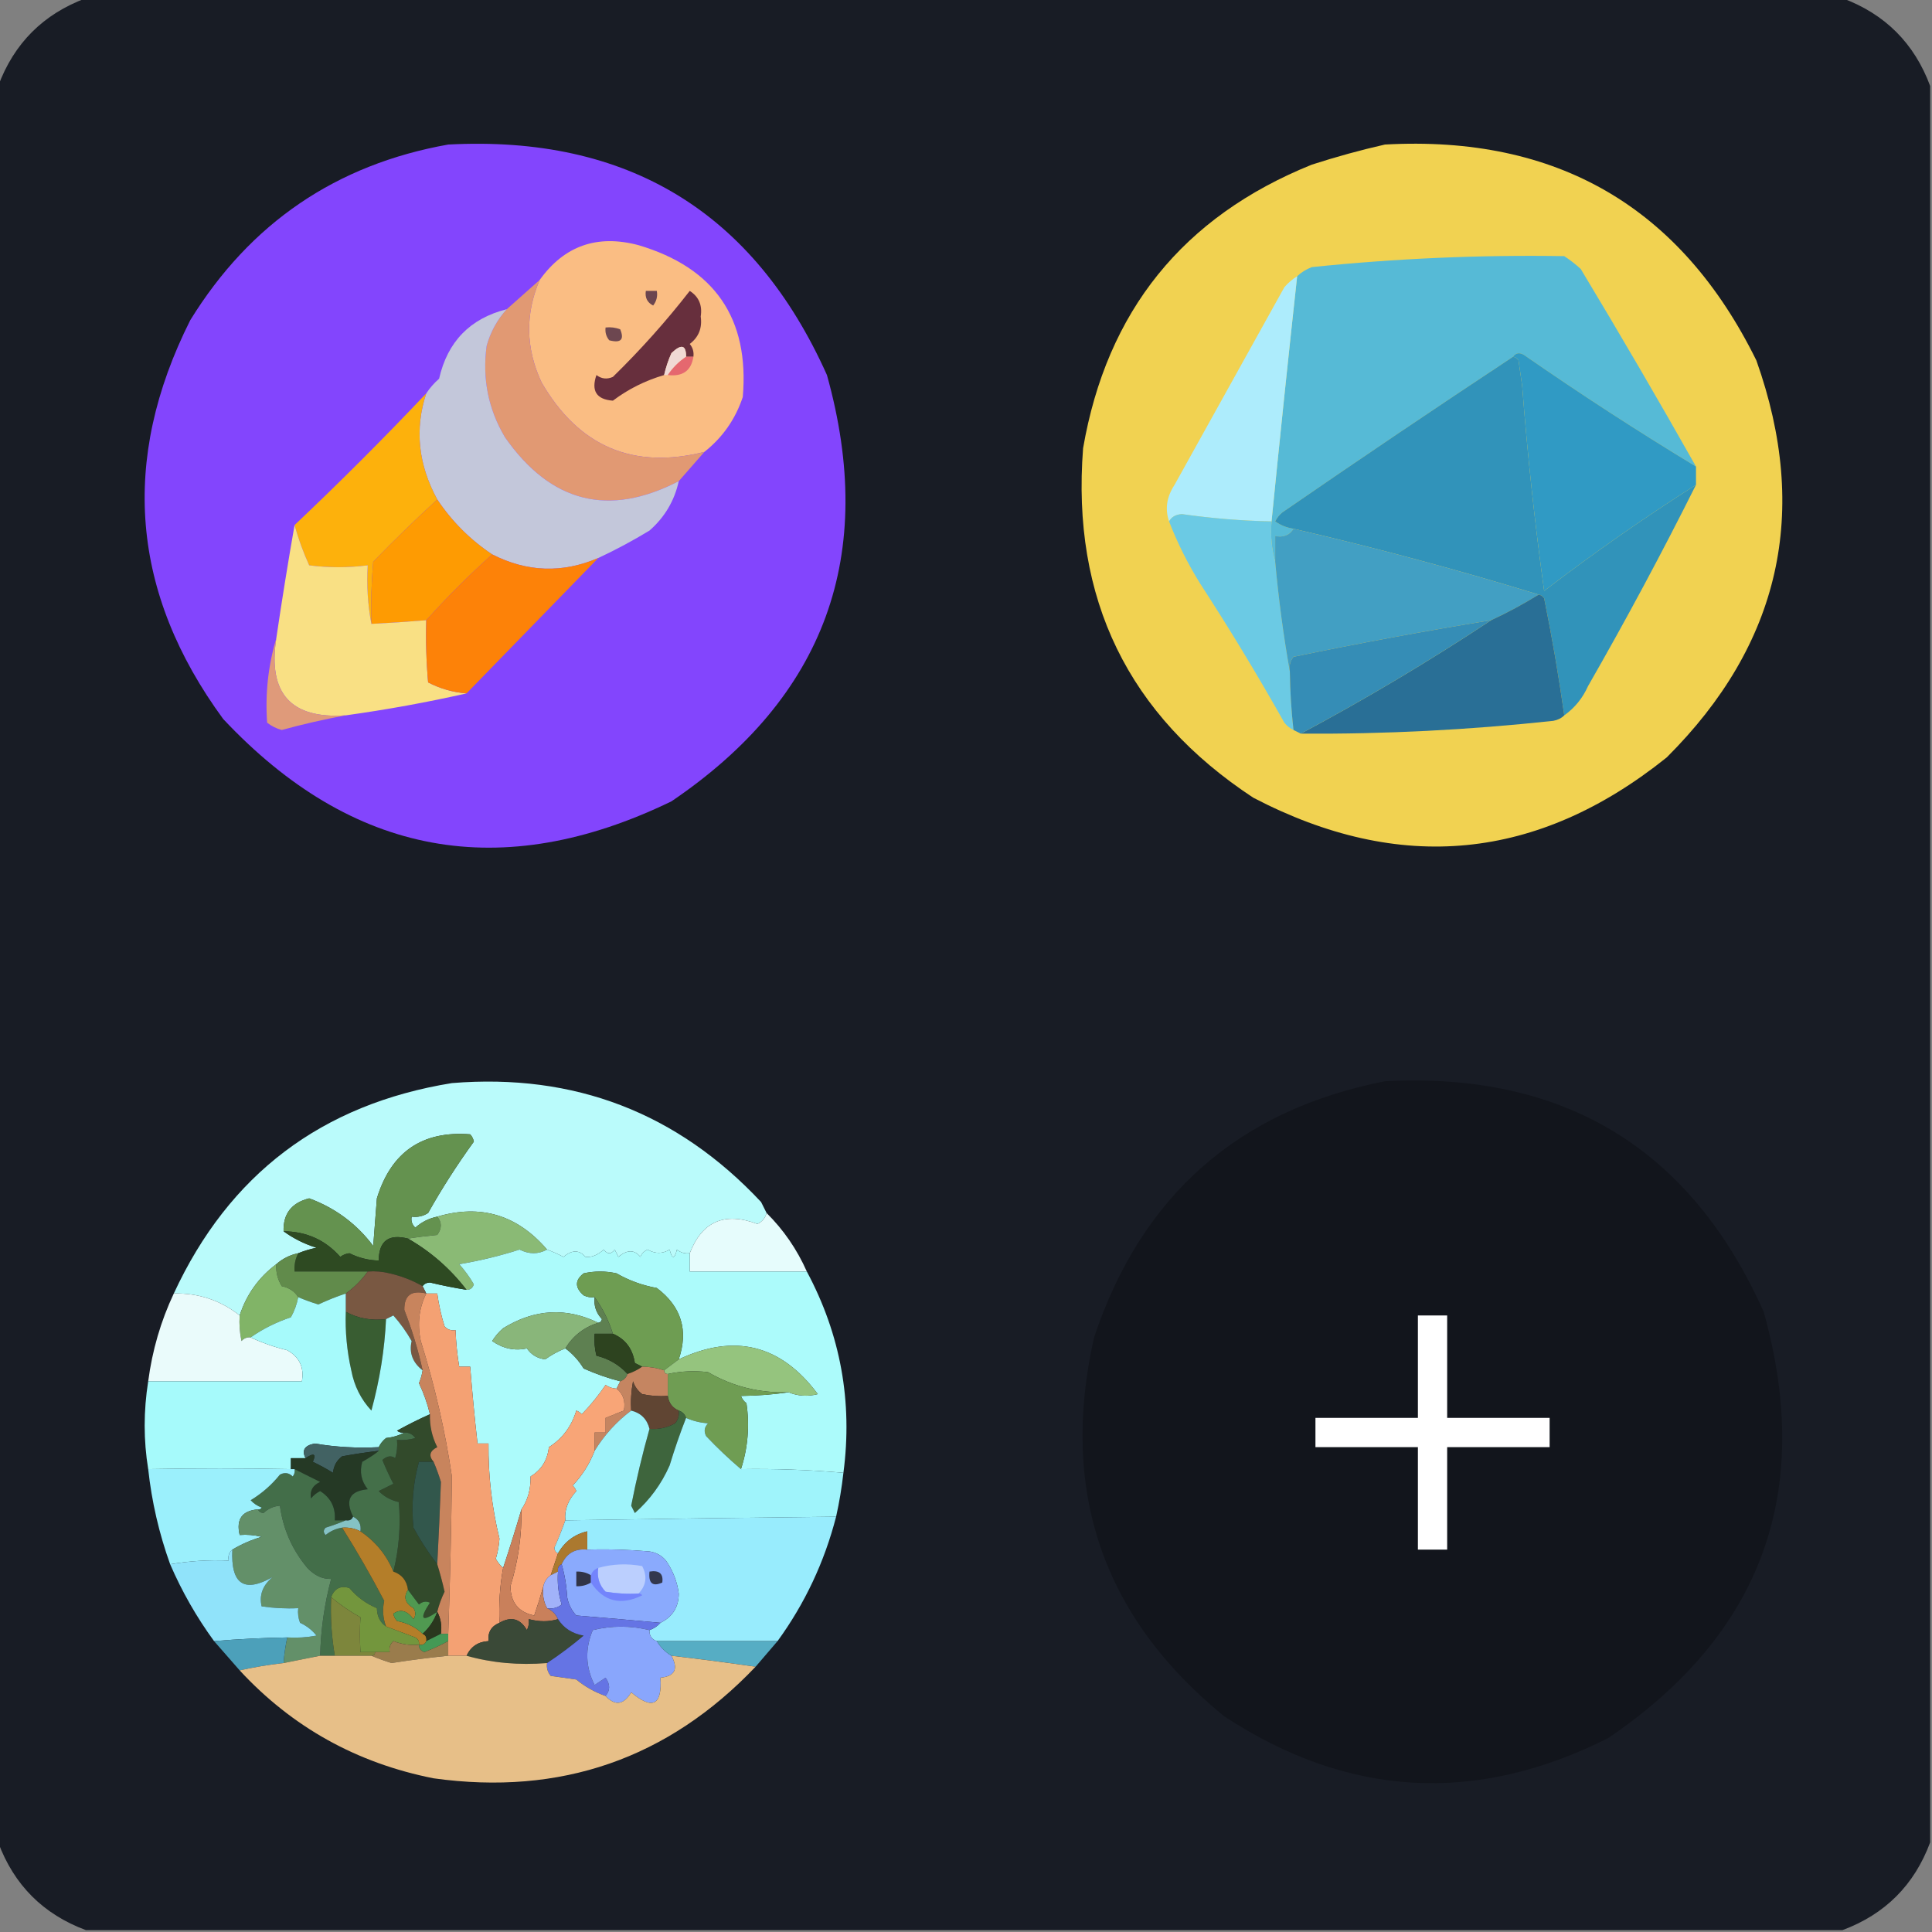 <?xml version="1.0" encoding="UTF-8"?>
<!DOCTYPE svg PUBLIC "-//W3C//DTD SVG 1.1//EN" "http://www.w3.org/Graphics/SVG/1.1/DTD/svg11.dtd">
<svg xmlns="http://www.w3.org/2000/svg" version="1.1" width="528px" height="528px" style="shape-rendering:geometricPrecision; text-rendering:geometricPrecision; image-rendering:optimizeQuality; fill-rule:evenodd; clip-rule:evenodd" xmlns:xlink="http://www.w3.org/1999/xlink">
<rect width="100%" height="100%" fill="#808080" stroke="none"/>
<g><path style="opacity:1" fill="#181c25" d="M 23.5,-0.5 C 183.5,-0.5 343.5,-0.5 503.5,-0.5C 515.167,3.833 523.167,11.833 527.5,23.5C 527.5,183.5 527.5,343.5 527.5,503.5C 523.167,515.167 515.167,523.167 503.5,527.5C 343.5,527.5 183.5,527.5 23.5,527.5C 11.833,523.167 3.833,515.167 -0.5,503.5C -0.5,343.5 -0.5,183.5 -0.5,23.5C 3.833,11.833 11.833,3.833 23.5,-0.5 Z"/></g>
<g><path style="opacity:1" fill="#8345fd" d="M 122.5,39.5 C 171.542,36.925 206.042,57.925 226,102.5C 239.72,151.684 225.554,190.518 183.5,219C 137.053,241.51 96.22,234.01 61,196.5C 35.78,162.065 32.78,125.732 52,87.5C 68.37,60.954 91.87,44.954 122.5,39.5 Z"/></g>
<g><path style="opacity:1" fill="#f1d251" d="M 378.5,39.5 C 425.507,36.908 459.34,56.575 480,98.5C 494.711,139.888 486.544,176.054 455.5,207C 420.259,235.261 382.592,238.927 342.5,218C 308.308,195.496 292.808,163.662 296,122.5C 302.469,85.036 323.302,59.203 358.5,45C 365.208,42.834 371.874,41.001 378.5,39.5 Z"/></g>
<g><path style="opacity:1" fill="#fabd83" d="M 192.5,123.5 C 173.021,128.387 158.188,122.054 148,104.5C 143.651,95.175 143.484,85.842 147.5,76.5C 154.2,67.164 163.2,63.997 174.5,67C 195.33,73.186 204.83,87.019 203,108.5C 200.966,114.583 197.466,119.583 192.5,123.5 Z"/></g>
<g><path style="opacity:1" fill="#56bad6" d="M 463.5,127.5 C 447.594,117.869 431.928,107.702 416.5,97C 415.251,96.26 414.251,96.427 413.5,97.5C 392.381,111.445 371.381,125.612 350.5,140C 349.643,140.689 348.977,141.522 348.5,142.5C 350.022,143.562 351.688,144.229 353.5,144.5C 352.448,146.256 350.781,146.923 348.5,146.5C 348.5,148.833 348.5,151.167 348.5,153.5C 347.518,150.038 347.185,146.371 347.5,142.5C 349.727,120.143 352.06,97.81 354.5,75.5C 355.6,74.442 356.934,73.608 358.5,73C 381.45,70.628 404.45,69.628 427.5,70C 429.09,71.046 430.59,72.213 432,73.5C 442.776,91.391 453.276,109.391 463.5,127.5 Z"/></g>
<g><path style="opacity:1" fill="#adecfc" d="M 354.5,75.5 C 352.06,97.81 349.727,120.143 347.5,142.5C 339.296,142.33 331.13,141.663 323,140.5C 321.319,140.608 320.152,141.275 319.5,142.5C 318.333,139.12 318.833,135.787 321,132.5C 331,114.5 341,96.5 351,78.5C 352.039,77.29 353.206,76.29 354.5,75.5 Z"/></g>
<g><path style="opacity:1" fill="#e19973" d="M 147.5,76.5 C 143.484,85.842 143.651,95.175 148,104.5C 158.188,122.054 173.021,128.387 192.5,123.5C 190.167,126.167 187.833,128.833 185.5,131.5C 166.357,141.408 150.524,137.408 138,119.5C 133.438,111.802 131.771,103.469 133,94.5C 134.07,90.689 135.903,87.356 138.5,84.5C 141.5,81.833 144.5,79.167 147.5,76.5 Z"/></g>
<g><path style="opacity:1" fill="#6b454f" d="M 176.5,79.5 C 177.5,79.5 178.5,79.5 179.5,79.5C 179.762,80.978 179.429,82.311 178.5,83.5C 176.889,82.68 176.222,81.346 176.5,79.5 Z"/></g>
<g><path style="opacity:1" fill="#672f3d" d="M 189.5,97.5 C 188.833,97.5 188.167,97.5 187.5,97.5C 187.533,94.258 186.2,93.925 183.5,96.5C 182.628,98.45 181.961,100.45 181.5,102.5C 176.353,104.007 171.686,106.34 167.5,109.5C 163.011,109.167 161.511,106.833 163,102.5C 164.388,103.554 165.888,103.72 167.5,103C 175.099,95.573 182.099,87.74 188.5,79.5C 190.984,81.091 191.984,83.425 191.5,86.5C 191.949,89.637 190.949,92.137 188.5,94C 189.337,95.011 189.67,96.178 189.5,97.5 Z"/></g>
<g><path style="opacity:1" fill="#c3c7da" d="M 138.5,84.5 C 135.903,87.356 134.07,90.689 133,94.5C 131.771,103.469 133.438,111.802 138,119.5C 150.524,137.408 166.357,141.408 185.5,131.5C 184.326,136.851 181.659,141.351 177.5,145C 172.89,147.797 168.223,150.297 163.5,152.5C 153.692,156.7 144.025,156.367 134.5,151.5C 128.527,147.527 123.527,142.527 119.5,136.5C 114.283,126.912 113.283,117.245 116.5,107.5C 117.458,106.038 118.624,104.705 120,103.5C 122.306,93.362 128.472,87.028 138.5,84.5 Z"/></g>
<g><path style="opacity:1" fill="#6d4750" d="M 165.5,89.5 C 166.873,89.343 168.207,89.51 169.5,90C 170.674,92.829 169.674,93.829 166.5,93C 165.663,91.989 165.33,90.822 165.5,89.5 Z"/></g>
<g><path style="opacity:1" fill="#f0d9d4" d="M 187.5,97.5 C 185.5,98.833 183.833,100.5 182.5,102.5C 182.167,102.5 181.833,102.5 181.5,102.5C 181.961,100.45 182.628,98.45 183.5,96.5C 186.2,93.925 187.533,94.258 187.5,97.5 Z"/></g>
<g><path style="opacity:1" fill="#3193ba" d="M 413.5,97.5 C 414.117,97.611 414.617,97.944 415,98.5C 415.333,100.833 415.667,103.167 416,105.5C 417.434,124.251 419.434,142.918 422,161.5C 435.454,151.198 449.288,141.531 463.5,132.5C 454.201,151.098 444.367,169.431 434,187.5C 432.533,190.787 430.366,193.454 427.5,195.5C 425.994,184.795 424.16,174.129 422,163.5C 421.617,162.944 421.117,162.611 420.5,162.5C 398.548,155.765 376.215,149.765 353.5,144.5C 351.688,144.229 350.022,143.562 348.5,142.5C 348.977,141.522 349.643,140.689 350.5,140C 371.381,125.612 392.381,111.445 413.5,97.5 Z"/></g>
<g><path style="opacity:1" fill="#309ac4" d="M 413.5,97.5 C 414.251,96.427 415.251,96.26 416.5,97C 431.928,107.702 447.594,117.869 463.5,127.5C 463.5,129.167 463.5,130.833 463.5,132.5C 449.288,141.531 435.454,151.198 422,161.5C 419.434,142.918 417.434,124.251 416,105.5C 415.667,103.167 415.333,100.833 415,98.5C 414.617,97.944 414.117,97.611 413.5,97.5 Z"/></g>
<g><path style="opacity:1" fill="#e5686f" d="M 187.5,97.5 C 188.167,97.5 188.833,97.5 189.5,97.5C 188.91,101.316 186.577,102.983 182.5,102.5C 183.833,100.5 185.5,98.833 187.5,97.5 Z"/></g>
<g><path style="opacity:1" fill="#fdb10c" d="M 116.5,107.5 C 113.283,117.245 114.283,126.912 119.5,136.5C 113.636,141.86 107.803,147.527 102,153.5C 101.501,159.157 101.334,164.824 101.5,170.5C 100.512,165.36 100.179,160.026 100.5,154.5C 95.126,155.177 89.793,155.177 84.5,154.5C 82.868,150.91 81.534,147.243 80.5,143.5C 92.887,131.779 104.887,119.779 116.5,107.5 Z"/></g>
<g><path style="opacity:1" fill="#fe9b02" d="M 119.5,136.5 C 123.527,142.527 128.527,147.527 134.5,151.5C 128.14,157.194 122.14,163.194 116.5,169.5C 111.507,169.916 106.507,170.249 101.5,170.5C 101.334,164.824 101.501,159.157 102,153.5C 107.803,147.527 113.636,141.86 119.5,136.5 Z"/></g>
<g><path style="opacity:1" fill="#6bcae4" d="M 347.5,142.5 C 347.185,146.371 347.518,150.038 348.5,153.5C 349.421,163.693 350.754,173.693 352.5,183.5C 352.569,188.854 352.902,194.187 353.5,199.5C 352.542,199.047 351.708,198.381 351,197.5C 343.731,184.57 336.064,171.904 328,159.5C 324.607,154.048 321.774,148.381 319.5,142.5C 320.152,141.275 321.319,140.608 323,140.5C 331.13,141.663 339.296,142.33 347.5,142.5 Z"/></g>
<g><path style="opacity:1" fill="#f9e084" d="M 80.5,143.5 C 81.534,147.243 82.868,150.91 84.5,154.5C 89.793,155.177 95.126,155.177 100.5,154.5C 100.179,160.026 100.512,165.36 101.5,170.5C 106.507,170.249 111.507,169.916 116.5,169.5C 116.334,175.176 116.501,180.843 117,186.5C 120.293,188.208 123.793,189.208 127.5,189.5C 116.707,191.94 105.707,193.94 94.5,195.5C 79.533,196.527 73.199,189.527 75.5,174.5C 77.046,164.024 78.713,153.691 80.5,143.5 Z"/></g>
<g><path style="opacity:1" fill="#fd8208" d="M 134.5,151.5 C 144.025,156.367 153.692,156.7 163.5,152.5C 151.445,164.887 139.445,177.22 127.5,189.5C 123.793,189.208 120.293,188.208 117,186.5C 116.501,180.843 116.334,175.176 116.5,169.5C 122.14,163.194 128.14,157.194 134.5,151.5 Z"/></g>
<g><path style="opacity:1" fill="#429fc3" d="M 353.5,144.5 C 376.215,149.765 398.548,155.765 420.5,162.5C 416.326,165.088 411.993,167.421 407.5,169.5C 389.412,172.451 371.412,175.784 353.5,179.5C 352.571,180.689 352.238,182.022 352.5,183.5C 350.754,173.693 349.421,163.693 348.5,153.5C 348.5,151.167 348.5,148.833 348.5,146.5C 350.781,146.923 352.448,146.256 353.5,144.5 Z"/></g>
<g><path style="opacity:1" fill="#296f96" d="M 420.5,162.5 C 421.117,162.611 421.617,162.944 422,163.5C 424.16,174.129 425.994,184.795 427.5,195.5C 426.737,196.268 425.737,196.768 424.5,197C 401.385,199.489 378.385,200.656 355.5,200.5C 373.361,190.955 390.695,180.622 407.5,169.5C 411.993,167.421 416.326,165.088 420.5,162.5 Z"/></g>
<g><path style="opacity:1" fill="#358db6" d="M 407.5,169.5 C 390.695,180.622 373.361,190.955 355.5,200.5C 354.833,200.167 354.167,199.833 353.5,199.5C 352.902,194.187 352.569,188.854 352.5,183.5C 352.238,182.022 352.571,180.689 353.5,179.5C 371.412,175.784 389.412,172.451 407.5,169.5 Z"/></g>
<g><path style="opacity:1" fill="#df9a7a" d="M 75.5,174.5 C 73.199,189.527 79.533,196.527 94.5,195.5C 88.734,196.552 82.901,197.885 77,199.5C 75.527,199.097 74.194,198.43 73,197.5C 72.452,189.562 73.286,181.895 75.5,174.5 Z"/></g>
<g><path style="opacity:1" fill="rgba(0,0,0,.25)" d="M 378.5,295.5 C 427.545,292.926 462.045,313.926 482,358.5C 495.728,407.658 481.562,446.491 439.5,475C 403.314,493.241 368.314,491.241 334.5,469C 301.379,441.974 289.545,407.474 299,365.5C 311.979,326.681 338.479,303.348 378.5,295.5 Z"/></g>
<g><path style="opacity:1" fill="#bafbfb" d="M 209.5,331.5 C 209.144,332.87 208.31,333.87 207,334.5C 198.048,331.113 191.881,333.78 188.5,342.5C 187.178,342.67 186.011,342.337 185,341.5C 184.333,344.167 183.667,344.167 183,341.5C 181.055,342.692 179.055,342.692 177,341.5C 176.055,341.905 175.388,342.572 175,343.5C 173.402,341.491 171.402,341.491 169,343.5C 168.667,342.833 168.333,342.167 168,341.5C 167,342.833 166,342.833 165,341.5C 163.326,343.009 161.66,343.676 160,343.5C 158.316,341.541 156.316,341.541 154,343.5C 152.53,342.733 151.03,342.067 149.5,341.5C 141.362,332.007 131.362,329.007 119.5,332.5C 117.243,332.962 115.243,333.962 113.5,335.5C 112.614,334.675 112.281,333.675 112.5,332.5C 114.144,332.714 115.644,332.38 117,331.5C 120.779,324.782 124.945,318.282 129.5,312C 129.355,311.228 129.022,310.561 128.5,310C 115.396,308.978 106.896,314.811 103,327.5C 102.667,331.833 102.333,336.167 102,340.5C 97.458,334.462 91.625,330.129 84.5,327.5C 79.695,328.7 77.361,331.7 77.5,336.5C 80.177,338.46 83.177,339.96 86.5,341C 84.752,341.352 83.086,341.852 81.5,342.5C 79.216,342.975 77.216,343.975 75.5,345.5C 70.697,349.101 67.364,353.768 65.5,359.5C 60.258,355.353 54.258,353.353 47.5,353.5C 62.583,320.932 87.917,301.765 123.5,296C 156.985,293.269 185.152,304.102 208,328.5C 208.513,329.527 209.013,330.527 209.5,331.5 Z"/></g>
<g><path style="opacity:1" fill="#64924f" d="M 119.5,332.5 C 120.788,334.035 120.788,335.701 119.5,337.5C 116.717,337.765 114.051,338.098 111.5,338.5C 106.213,337.138 103.546,339.138 103.5,344.5C 100.689,344.429 98.022,343.762 95.5,342.5C 94.558,342.608 93.725,342.941 93,343.5C 88.927,338.883 83.761,336.549 77.5,336.5C 77.361,331.7 79.695,328.7 84.5,327.5C 91.625,330.129 97.458,334.462 102,340.5C 102.333,336.167 102.667,331.833 103,327.5C 106.896,314.811 115.396,308.978 128.5,310C 129.022,310.561 129.355,311.228 129.5,312C 124.945,318.282 120.779,324.782 117,331.5C 115.644,332.38 114.144,332.714 112.5,332.5C 112.281,333.675 112.614,334.675 113.5,335.5C 115.243,333.962 117.243,332.962 119.5,332.5 Z"/></g>
<g><path style="opacity:1" fill="#8aba75" d="M 149.5,341.5 C 147.105,342.814 144.605,342.814 142,341.5C 136.719,343.196 131.219,344.529 125.5,345.5C 127.041,347.204 128.375,349.037 129.5,351C 129.164,352.03 128.497,352.53 127.5,352.5C 123.08,346.744 117.747,342.078 111.5,338.5C 114.051,338.098 116.717,337.765 119.5,337.5C 120.788,335.701 120.788,334.035 119.5,332.5C 131.362,329.007 141.362,332.007 149.5,341.5 Z"/></g>
<g><path style="opacity:1" fill="#e6fcfc" d="M 209.5,331.5 C 214.141,336.1 217.808,341.434 220.5,347.5C 209.833,347.5 199.167,347.5 188.5,347.5C 188.5,345.833 188.5,344.167 188.5,342.5C 191.881,333.78 198.048,331.113 207,334.5C 208.31,333.87 209.144,332.87 209.5,331.5 Z"/></g>
<g><path style="opacity:1" fill="#acfbfb" d="M 149.5,341.5 C 151.03,342.067 152.53,342.733 154,343.5C 156.316,341.541 158.316,341.541 160,343.5C 161.66,343.676 163.326,343.009 165,341.5C 166,342.833 167,342.833 168,341.5C 168.333,342.167 168.667,342.833 169,343.5C 171.402,341.491 173.402,341.491 175,343.5C 175.388,342.572 176.055,341.905 177,341.5C 179.055,342.692 181.055,342.692 183,341.5C 183.667,344.167 184.333,344.167 185,341.5C 186.011,342.337 187.178,342.67 188.5,342.5C 188.5,344.167 188.5,345.833 188.5,347.5C 199.167,347.5 209.833,347.5 220.5,347.5C 229.721,364.728 233.055,383.061 230.5,402.5C 221.002,401.68 211.669,401.346 202.5,401.5C 204.398,395.659 204.898,389.659 204,383.5C 203.308,382.975 202.808,382.308 202.5,381.5C 206.943,381.448 211.276,381.115 215.5,380.5C 218.073,381.555 220.739,381.722 223.5,381C 213.436,367.484 200.769,364.317 185.5,371.5C 188.195,363.545 186.195,357.045 179.5,352C 175.558,351.285 171.891,349.952 168.5,348C 165.5,347.333 162.5,347.333 159.5,348C 157.078,349.888 157.078,351.888 159.5,354C 160.448,354.483 161.448,354.649 162.5,354.5C 162.247,356.827 162.914,358.827 164.5,360.5C 164.376,361.107 164.043,361.44 163.5,361.5C 154.72,357.228 146.054,357.728 137.5,363C 136.313,364.019 135.313,365.186 134.5,366.5C 137.514,368.576 140.681,369.243 144,368.5C 145.182,370.235 146.849,371.235 149,371.5C 150.731,370.259 152.564,369.259 154.5,368.5C 156.5,369.976 158.167,371.809 159.5,374C 162.85,375.486 166.184,376.653 169.5,377.5C 169.167,378.167 168.833,378.833 168.5,379.5C 167.417,379.461 166.417,379.127 165.5,378.5C 163.573,381.35 161.406,384.017 159,386.5C 158.586,386.043 158.086,385.709 157.5,385.5C 156.18,389.846 153.68,393.179 150,395.5C 149.608,399.072 147.941,401.739 145,403.5C 145.07,406.992 144.237,409.992 142.5,412.5C 140.922,417.855 139.256,423.189 137.5,428.5C 136.722,427.844 136.056,427.011 135.5,426C 136.037,424.208 136.37,422.375 136.5,420.5C 134.421,411.961 133.421,403.294 133.5,394.5C 132.5,394.5 131.5,394.5 130.5,394.5C 129.715,387.514 129.048,380.514 128.5,373.5C 127.5,373.5 126.5,373.5 125.5,373.5C 124.949,370.193 124.616,366.86 124.5,363.5C 123.325,363.719 122.325,363.386 121.5,362.5C 120.577,359.553 119.911,356.553 119.5,353.5C 118.5,353.5 117.5,353.5 116.5,353.5C 116.167,352.833 115.833,352.167 115.5,351.5C 115.917,350.876 116.584,350.543 117.5,350.5C 120.82,351.297 124.154,351.964 127.5,352.5C 128.497,352.53 129.164,352.03 129.5,351C 128.375,349.037 127.041,347.204 125.5,345.5C 131.219,344.529 136.719,343.196 142,341.5C 144.605,342.814 147.105,342.814 149.5,341.5 Z"/></g>
<g><path style="opacity:1" fill="#2e4a22" d="M 77.5,336.5 C 83.761,336.549 88.927,338.883 93,343.5C 93.725,342.941 94.558,342.608 95.5,342.5C 98.022,343.762 100.689,344.429 103.5,344.5C 103.546,339.138 106.213,337.138 111.5,338.5C 117.747,342.078 123.08,346.744 127.5,352.5C 124.154,351.964 120.82,351.297 117.5,350.5C 116.584,350.543 115.917,350.876 115.5,351.5C 112.758,349.914 109.758,348.747 106.5,348C 104.527,347.505 102.527,347.338 100.5,347.5C 93.833,347.5 87.167,347.5 80.5,347.5C 80.366,345.708 80.699,344.042 81.5,342.5C 83.086,341.852 84.752,341.352 86.5,341C 83.177,339.96 80.177,338.46 77.5,336.5 Z"/></g>
<g><path style="opacity:1" fill="#618b4b" d="M 81.5,342.5 C 80.699,344.042 80.366,345.708 80.5,347.5C 87.167,347.5 93.833,347.5 100.5,347.5C 98.806,349.861 96.806,351.861 94.5,353.5C 91.965,354.349 89.465,355.349 87,356.5C 85.1,355.923 83.267,355.256 81.5,354.5C 80.526,352.915 79.026,351.915 77,351.5C 75.872,349.655 75.372,347.655 75.5,345.5C 77.216,343.975 79.216,342.975 81.5,342.5 Z"/></g>
<g><path style="opacity:1" fill="#6e9d52" d="M 185.5,371.5 C 184.205,372.488 182.872,373.488 181.5,374.5C 179.565,373.85 177.565,373.517 175.5,373.5C 174.85,373.196 174.183,372.863 173.5,372.5C 172.91,368.609 170.91,365.942 167.5,364.5C 166.347,360.86 164.68,357.526 162.5,354.5C 161.448,354.649 160.448,354.483 159.5,354C 157.078,351.888 157.078,349.888 159.5,348C 162.5,347.333 165.5,347.333 168.5,348C 171.891,349.952 175.558,351.285 179.5,352C 186.195,357.045 188.195,363.545 185.5,371.5 Z"/></g>
<g><path style="opacity:1" fill="#81b467" d="M 75.5,345.5 C 75.372,347.655 75.872,349.655 77,351.5C 79.026,351.915 80.526,352.915 81.5,354.5C 81.131,356.441 80.464,358.275 79.5,360C 75.49,361.338 71.823,363.172 68.5,365.5C 67.504,365.414 66.671,365.748 66,366.5C 65.503,364.19 65.337,361.857 65.5,359.5C 67.364,353.768 70.697,349.101 75.5,345.5 Z"/></g>
<g><path style="opacity:1" fill="#eafbfb" d="M 47.5,353.5 C 54.258,353.353 60.258,355.353 65.5,359.5C 65.337,361.857 65.503,364.19 66,366.5C 66.671,365.748 67.504,365.414 68.5,365.5C 71.647,366.981 74.981,368.148 78.5,369C 81.844,370.894 83.178,373.727 82.5,377.5C 68.5,377.5 54.5,377.5 40.5,377.5C 41.611,369.039 43.945,361.039 47.5,353.5 Z"/></g>
<g><path style="opacity:1" fill="#795842" d="M 100.5,347.5 C 102.527,347.338 104.527,347.505 106.5,348C 109.758,348.747 112.758,349.914 115.5,351.5C 115.833,352.167 116.167,352.833 116.5,353.5C 112.43,352.508 110.43,354.008 110.5,358C 112.613,363.429 114.28,368.929 115.5,374.5C 112.765,372.382 111.765,369.716 112.5,366.5C 111.079,363.991 109.412,361.657 107.5,359.5C 106.817,359.863 106.15,360.196 105.5,360.5C 101.513,360.99 97.846,360.324 94.5,358.5C 94.5,356.833 94.5,355.167 94.5,353.5C 96.806,351.861 98.806,349.861 100.5,347.5 Z"/></g>
<g><path style="opacity:1" fill="#89b67a" d="M 163.5,361.5 C 159.612,362.725 156.612,365.059 154.5,368.5C 152.564,369.259 150.731,370.259 149,371.5C 146.849,371.235 145.182,370.235 144,368.5C 140.681,369.243 137.514,368.576 134.5,366.5C 135.313,365.186 136.313,364.019 137.5,363C 146.054,357.728 154.72,357.228 163.5,361.5 Z"/></g>
<g><path style="opacity:1" fill="#fff" d="M 387.5,359.5 C 390.167,359.5 392.833,359.5 395.5,359.5C 395.5,368.833 395.5,378.167 395.5,387.5C 404.833,387.5 414.167,387.5 423.5,387.5C 423.5,390.167 423.5,392.833 423.5,395.5C 414.167,395.5 404.833,395.5 395.5,395.5C 395.5,404.833 395.5,414.167 395.5,423.5C 392.833,423.5 390.167,423.5 387.5,423.5C 387.5,414.167 387.5,404.833 387.5,395.5C 378.167,395.5 368.833,395.5 359.5,395.5C 359.5,392.833 359.5,390.167 359.5,387.5C 368.833,387.5 378.167,387.5 387.5,387.5C 387.5,378.167 387.5,368.833 387.5,359.5 Z"/></g>
<g><path style="opacity:1" fill="#5e8051" d="M 162.5,354.5 C 164.68,357.526 166.347,360.86 167.5,364.5C 165.833,364.5 164.167,364.5 162.5,364.5C 162.338,366.527 162.505,368.527 163,370.5C 166.392,371.34 169.226,373.006 171.5,375.5C 171.167,376.5 170.5,377.167 169.5,377.5C 166.184,376.653 162.85,375.486 159.5,374C 158.167,371.809 156.5,369.976 154.5,368.5C 156.612,365.059 159.612,362.725 163.5,361.5C 164.043,361.44 164.376,361.107 164.5,360.5C 162.914,358.827 162.247,356.827 162.5,354.5 Z"/></g>
<g><path style="opacity:1" fill="#2d431f" d="M 167.5,364.5 C 170.91,365.942 172.91,368.609 173.5,372.5C 174.183,372.863 174.85,373.196 175.5,373.5C 174.329,374.345 172.995,375.011 171.5,375.5C 169.226,373.006 166.392,371.34 163,370.5C 162.505,368.527 162.338,366.527 162.5,364.5C 164.167,364.5 165.833,364.5 167.5,364.5 Z"/></g>
<g><path style="opacity:1" fill="#95c47e" d="M 215.5,380.5 C 207.525,380.743 200.192,378.91 193.5,375C 189.812,374.55 186.146,374.717 182.5,375.5C 181.833,375.5 181.5,375.167 181.5,374.5C 182.872,373.488 184.205,372.488 185.5,371.5C 200.769,364.317 213.436,367.484 223.5,381C 220.739,381.722 218.073,381.555 215.5,380.5 Z"/></g>
<g><path style="opacity:1" fill="#395d32" d="M 94.5,358.5 C 97.846,360.324 101.513,360.99 105.5,360.5C 105.123,368.75 103.79,377.083 101.5,385.5C 98.632,382.425 96.799,378.759 96,374.5C 94.809,369.233 94.309,363.899 94.5,358.5 Z"/></g>
<g><path style="opacity:1" fill="#6f9d53" d="M 215.5,380.5 C 211.276,381.115 206.943,381.448 202.5,381.5C 202.808,382.308 203.308,382.975 204,383.5C 204.898,389.659 204.398,395.659 202.5,401.5C 199.203,398.704 196.036,395.704 193,392.5C 192.316,391.216 192.483,390.049 193.5,389C 191.292,388.809 189.292,388.309 187.5,387.5C 187.167,386.5 186.5,385.833 185.5,385.5C 183.771,384.764 182.771,383.43 182.5,381.5C 182.5,379.5 182.5,377.5 182.5,375.5C 186.146,374.717 189.812,374.55 193.5,375C 200.192,378.91 207.525,380.743 215.5,380.5 Z"/></g>
<g><path style="opacity:1" fill="#a6fafb" d="M 94.5,353.5 C 94.5,355.167 94.5,356.833 94.5,358.5C 94.309,363.899 94.809,369.233 96,374.5C 96.799,378.759 98.632,382.425 101.5,385.5C 103.79,377.083 105.123,368.75 105.5,360.5C 106.15,360.196 106.817,359.863 107.5,359.5C 109.412,361.657 111.079,363.991 112.5,366.5C 111.765,369.716 112.765,372.382 115.5,374.5C 115.322,375.695 114.989,376.862 114.5,378C 115.803,380.744 116.803,383.577 117.5,386.5C 114.467,387.85 111.467,389.35 108.5,391C 109.094,391.464 109.761,391.631 110.5,391.5C 109.048,392.302 107.382,392.802 105.5,393C 104.619,393.708 103.953,394.542 103.5,395.5C 97.575,395.808 91.741,395.475 86,394.5C 83.236,395.025 82.402,396.358 83.5,398.5C 82.167,398.5 80.833,398.5 79.5,398.5C 79.5,399.5 79.5,400.5 79.5,401.5C 66.67,401.25 53.67,401.25 40.5,401.5C 39.216,393.629 39.216,385.629 40.5,377.5C 54.5,377.5 68.5,377.5 82.5,377.5C 83.178,373.727 81.844,370.894 78.5,369C 74.981,368.148 71.647,366.981 68.5,365.5C 71.823,363.172 75.49,361.338 79.5,360C 80.464,358.275 81.131,356.441 81.5,354.5C 83.267,355.256 85.1,355.923 87,356.5C 89.465,355.349 91.965,354.349 94.5,353.5 Z"/></g>
<g><path style="opacity:1" fill="#c58561" d="M 175.5,373.5 C 177.565,373.517 179.565,373.85 181.5,374.5C 181.5,375.167 181.833,375.5 182.5,375.5C 182.5,377.5 182.5,379.5 182.5,381.5C 180.143,381.663 177.81,381.497 175.5,381C 174.299,380.097 173.465,378.931 173,377.5C 172.503,380.146 172.336,382.813 172.5,385.5C 168.51,388.494 165.177,392.16 162.5,396.5C 162.5,394.833 162.5,393.167 162.5,391.5C 163.5,391.5 164.5,391.5 165.5,391.5C 165.5,390.167 165.5,388.833 165.5,387.5C 167.167,386.833 168.833,386.167 170.5,385.5C 170.975,382.918 170.308,380.918 168.5,379.5C 168.833,378.833 169.167,378.167 169.5,377.5C 170.5,377.167 171.167,376.5 171.5,375.5C 172.995,375.011 174.329,374.345 175.5,373.5 Z"/></g>
<g><path style="opacity:1" fill="#604533" d="M 182.5,381.5 C 182.771,383.43 183.771,384.764 185.5,385.5C 185.67,386.822 185.337,387.989 184.5,389C 182.323,390.202 179.989,390.702 177.5,390.5C 176.833,387.833 175.167,386.167 172.5,385.5C 172.336,382.813 172.503,380.146 173,377.5C 173.465,378.931 174.299,380.097 175.5,381C 177.81,381.497 180.143,381.663 182.5,381.5 Z"/></g>
<g><path style="opacity:1" fill="#3e653d" d="M 185.5,385.5 C 186.5,385.833 187.167,386.5 187.5,387.5C 185.863,391.676 184.363,396.009 183,400.5C 180.768,405.559 177.601,409.892 173.5,413.5C 173.167,412.833 172.833,412.167 172.5,411.5C 173.893,404.38 175.56,397.38 177.5,390.5C 179.989,390.702 182.323,390.202 184.5,389C 185.337,387.989 185.67,386.822 185.5,385.5 Z"/></g>
<g><path style="opacity:1" fill="#324a2b" d="M 117.5,386.5 C 117.4,389.667 118.067,392.667 119.5,395.5C 117.42,396.528 117.086,397.862 118.5,399.5C 117.167,399.5 115.833,399.5 114.5,399.5C 112.876,405.405 112.376,411.405 113,417.5C 114.942,421.069 117.108,424.402 119.5,427.5C 120.262,429.956 120.929,432.456 121.5,435C 120.622,436.8 119.955,438.633 119.5,440.5C 115.187,443.403 114.52,442.57 117.5,438C 116.451,437.508 115.451,437.674 114.5,438.5C 113.476,437.148 112.476,435.815 111.5,434.5C 111.169,431.962 109.836,430.296 107.5,429.5C 109.043,423.378 109.543,417.045 109,410.5C 106.824,410.012 104.991,409.012 103.5,407.5C 104.833,406.833 106.167,406.167 107.5,405.5C 106.399,403.358 105.399,401.192 104.5,399C 105.76,397.887 106.927,397.72 108,398.5C 108.494,396.866 108.66,395.199 108.5,393.5C 110.199,393.66 111.866,393.494 113.5,393C 112.756,391.961 111.756,391.461 110.5,391.5C 109.761,391.631 109.094,391.464 108.5,391C 111.467,389.35 114.467,387.85 117.5,386.5 Z"/></g>
<g><path style="opacity:1" fill="#426263" d="M 103.5,395.5 C 103.5,395.833 103.5,396.167 103.5,396.5C 100.161,396.89 96.827,397.39 93.5,398C 92.032,399.098 91.199,400.598 91,402.5C 89.22,401.406 87.386,400.406 85.5,399.5C 86.456,397.3 85.79,396.967 83.5,398.5C 82.402,396.358 83.236,395.025 86,394.5C 91.741,395.475 97.575,395.808 103.5,395.5 Z"/></g>
<g><path style="opacity:1" fill="#253925" d="M 103.5,396.5 C 102.587,397.312 101.087,398.312 99,399.5C 98.218,402.257 98.718,404.757 100.5,407C 95.579,407.46 94.246,409.96 96.5,414.5C 96.158,415.338 95.492,415.672 94.5,415.5C 93.5,415.5 92.5,415.5 91.5,415.5C 91.755,412.01 90.422,409.343 87.5,407.5C 86.522,407.977 85.689,408.643 85,409.5C 84.621,407.43 85.455,405.93 87.5,405C 85.14,403.82 82.807,402.653 80.5,401.5C 80.167,401.5 79.833,401.5 79.5,401.5C 79.5,400.5 79.5,399.5 79.5,398.5C 80.833,398.5 82.167,398.5 83.5,398.5C 85.79,396.967 86.456,397.3 85.5,399.5C 87.386,400.406 89.22,401.406 91,402.5C 91.199,400.598 92.032,399.098 93.5,398C 96.827,397.39 100.161,396.89 103.5,396.5 Z"/></g>
<g><path style="opacity:1" fill="#32574c" d="M 118.5,399.5 C 119.256,401.267 119.923,403.1 120.5,405C 120.229,412.547 119.896,420.047 119.5,427.5C 117.108,424.402 114.942,421.069 113,417.5C 112.376,411.405 112.876,405.405 114.5,399.5C 115.833,399.5 117.167,399.5 118.5,399.5 Z"/></g>
<g><path style="opacity:1" fill="#9ff4fb" d="M 172.5,385.5 C 175.167,386.167 176.833,387.833 177.5,390.5C 175.56,397.38 173.893,404.38 172.5,411.5C 172.833,412.167 173.167,412.833 173.5,413.5C 177.601,409.892 180.768,405.559 183,400.5C 184.363,396.009 185.863,391.676 187.5,387.5C 189.292,388.309 191.292,388.809 193.5,389C 192.483,390.049 192.316,391.216 193,392.5C 196.036,395.704 199.203,398.704 202.5,401.5C 211.669,401.346 221.002,401.68 230.5,402.5C 230.048,406.546 229.381,410.546 228.5,414.5C 204.691,414.75 180.024,415.083 154.5,415.5C 154.204,412.685 155.204,410.018 157.5,407.5C 157.291,406.914 156.957,406.414 156.5,406C 159.151,403.195 161.151,400.029 162.5,396.5C 165.177,392.16 168.51,388.494 172.5,385.5 Z"/></g>
<g><path style="opacity:1" fill="#446f49" d="M 110.5,391.5 C 111.756,391.461 112.756,391.961 113.5,393C 111.866,393.494 110.199,393.66 108.5,393.5C 108.66,395.199 108.494,396.866 108,398.5C 106.927,397.72 105.76,397.887 104.5,399C 105.399,401.192 106.399,403.358 107.5,405.5C 106.167,406.167 104.833,406.833 103.5,407.5C 104.991,409.012 106.824,410.012 109,410.5C 109.543,417.045 109.043,423.378 107.5,429.5C 105.635,424.963 102.635,421.296 98.5,418.5C 98.771,416.62 98.104,415.287 96.5,414.5C 94.246,409.96 95.579,407.46 100.5,407C 98.718,404.757 98.218,402.257 99,399.5C 101.087,398.312 102.587,397.312 103.5,396.5C 103.5,396.167 103.5,395.833 103.5,395.5C 103.953,394.542 104.619,393.708 105.5,393C 107.382,392.802 109.048,392.302 110.5,391.5 Z"/></g>
<g><path style="opacity:1" fill="#436e49" d="M 80.5,401.5 C 82.807,402.653 85.14,403.82 87.5,405C 85.455,405.93 84.621,407.43 85,409.5C 85.689,408.643 86.522,407.977 87.5,407.5C 90.422,409.343 91.755,412.01 91.5,415.5C 92.5,415.5 93.5,415.5 94.5,415.5C 92.782,416.224 90.948,416.891 89,417.5C 88.333,418.167 88.333,418.833 89,419.5C 90.33,418.418 91.83,417.751 93.5,417.5C 97.574,423.976 101.408,430.643 105,437.5C 104.478,439.88 104.645,442.213 105.5,444.5C 103.883,443.411 103.05,441.744 103,439.5C 100.058,438.278 97.558,436.445 95.5,434C 93.072,433.253 91.406,434.086 90.5,436.5C 90.266,441.895 90.6,447.228 91.5,452.5C 90.167,452.5 88.833,452.5 87.5,452.5C 87.661,445.372 88.661,438.372 90.5,431.5C 88.166,431.597 85.999,430.597 84,428.5C 79.859,423.551 77.359,417.884 76.5,411.5C 74.8,411.626 73.3,412.293 72,413.5C 71.235,413.43 70.735,413.097 70.5,412.5C 70.938,412.565 71.272,412.399 71.5,412C 70.328,411.581 69.328,410.915 68.5,410C 71.582,408.128 74.249,405.795 76.5,403C 77.784,402.316 78.951,402.483 80,403.5C 80.464,402.906 80.631,402.239 80.5,401.5 Z"/></g>
<g><path style="opacity:1" fill="#f8a577" d="M 168.5,379.5 C 170.308,380.918 170.975,382.918 170.5,385.5C 168.833,386.167 167.167,386.833 165.5,387.5C 165.5,388.833 165.5,390.167 165.5,391.5C 164.5,391.5 163.5,391.5 162.5,391.5C 162.5,393.167 162.5,394.833 162.5,396.5C 161.151,400.029 159.151,403.195 156.5,406C 156.957,406.414 157.291,406.914 157.5,407.5C 155.204,410.018 154.204,412.685 154.5,415.5C 153.606,418.011 152.606,420.511 151.5,423C 151.57,423.765 151.903,424.265 152.5,424.5C 151.833,426.5 151.167,428.5 150.5,430.5C 149.449,431.222 148.782,432.222 148.5,433.5C 147.776,436.083 146.943,438.749 146,441.5C 141.723,440.64 139.557,437.973 139.5,433.5C 141.616,426.685 142.616,419.685 142.5,412.5C 144.237,409.992 145.07,406.992 145,403.5C 147.941,401.739 149.608,399.072 150,395.5C 153.68,393.179 156.18,389.846 157.5,385.5C 158.086,385.709 158.586,386.043 159,386.5C 161.406,384.017 163.573,381.35 165.5,378.5C 166.417,379.127 167.417,379.461 168.5,379.5 Z"/></g>
<g><path style="opacity:1" fill="#c8845d" d="M 116.5,353.5 C 114.502,357.523 114.002,361.856 115,366.5C 118.846,378.811 121.68,391.144 123.5,403.5C 123.341,417.734 123.008,432.068 122.5,446.5C 121.833,446.5 121.167,446.5 120.5,446.5C 120.795,444.265 120.461,442.265 119.5,440.5C 119.955,438.633 120.622,436.8 121.5,435C 120.929,432.456 120.262,429.956 119.5,427.5C 119.896,420.047 120.229,412.547 120.5,405C 119.923,403.1 119.256,401.267 118.5,399.5C 117.086,397.862 117.42,396.528 119.5,395.5C 118.067,392.667 117.4,389.667 117.5,386.5C 116.803,383.577 115.803,380.744 114.5,378C 114.989,376.862 115.322,375.695 115.5,374.5C 114.28,368.929 112.613,363.429 110.5,358C 110.43,354.008 112.43,352.508 116.5,353.5 Z"/></g>
<g><path style="opacity:1" fill="#9bf0fc" d="M 79.5,401.5 C 79.833,401.5 80.167,401.5 80.5,401.5C 80.631,402.239 80.464,402.906 80,403.5C 78.951,402.483 77.784,402.316 76.5,403C 74.249,405.795 71.582,408.128 68.5,410C 69.328,410.915 70.328,411.581 71.5,412C 71.272,412.399 70.938,412.565 70.5,412.5C 66.154,412.854 64.487,415.187 65.5,419.5C 67.527,419.338 69.527,419.505 71.5,420C 68.599,420.875 65.932,422.042 63.5,423.5C 62.596,424.209 62.263,425.209 62.5,426.5C 57.105,426.267 51.772,426.6 46.5,427.5C 43.468,419.07 41.468,410.403 40.5,401.5C 53.67,401.25 66.67,401.25 79.5,401.5 Z"/></g>
<g><path style="opacity:1" fill="#85c3c5" d="M 96.5,414.5 C 98.104,415.287 98.771,416.62 98.5,418.5C 96.958,417.699 95.291,417.366 93.5,417.5C 91.83,417.751 90.33,418.418 89,419.5C 88.333,418.833 88.333,418.167 89,417.5C 90.948,416.891 92.782,416.224 94.5,415.5C 95.492,415.672 96.158,415.338 96.5,414.5 Z"/></g>
<g><path style="opacity:1" fill="#98ecfd" d="M 228.5,414.5 C 225.308,426.882 219.975,438.215 212.5,448.5C 201.5,448.5 190.5,448.5 179.5,448.5C 178.094,448.027 177.427,447.027 177.5,445.5C 178.71,445.068 179.71,444.401 180.5,443.5C 183.823,441.848 185.49,439.181 185.5,435.5C 185.071,432.229 183.904,429.229 182,426.5C 180.829,425.107 179.329,424.273 177.5,424C 171.843,423.501 166.176,423.334 160.5,423.5C 160.5,421.833 160.5,420.167 160.5,418.5C 157.011,419.313 154.344,421.313 152.5,424.5C 151.903,424.265 151.57,423.765 151.5,423C 152.606,420.511 153.606,418.011 154.5,415.5C 180.024,415.083 204.691,414.75 228.5,414.5 Z"/></g>
<g><path style="opacity:1" fill="#ab792f" d="M 160.5,423.5 C 157.188,423.149 154.855,424.482 153.5,427.5C 152.662,427.842 152.328,428.508 152.5,429.5C 151.833,429.833 151.167,430.167 150.5,430.5C 151.167,428.5 151.833,426.5 152.5,424.5C 154.344,421.313 157.011,419.313 160.5,418.5C 160.5,420.167 160.5,421.833 160.5,423.5 Z"/></g>
<g><path style="opacity:1" fill="#b47e29" d="M 93.5,417.5 C 95.291,417.366 96.958,417.699 98.5,418.5C 102.635,421.296 105.635,424.963 107.5,429.5C 109.836,430.296 111.169,431.962 111.5,434.5C 110.199,436.456 110.699,438.123 113,439.5C 113.667,440.5 113.667,441.5 113,442.5C 111.276,440.155 109.443,439.655 107.5,441C 107.645,441.772 107.978,442.439 108.5,443C 111.256,443.517 113.589,444.684 115.5,446.5C 116.338,446.842 116.672,447.508 116.5,448.5C 116.158,449.338 115.492,449.672 114.5,449.5C 114.631,448.624 114.298,447.957 113.5,447.5C 110.805,446.492 108.138,445.492 105.5,444.5C 104.645,442.213 104.478,439.88 105,437.5C 101.408,430.643 97.574,423.976 93.5,417.5 Z"/></g>
<g><path style="opacity:1" fill="#639069" d="M 87.5,452.5 C 84.167,453.167 80.833,453.833 77.5,454.5C 77.674,452.139 78.007,449.806 78.5,447.5C 81.187,447.664 83.854,447.497 86.5,447C 85.271,445.471 83.771,444.304 82,443.5C 81.51,442.207 81.343,440.873 81.5,439.5C 78.15,439.665 74.817,439.498 71.5,439C 70.793,435.929 71.793,433.262 74.5,431C 66.708,435.428 63.041,432.928 63.5,423.5C 65.932,422.042 68.599,420.875 71.5,420C 69.527,419.505 67.527,419.338 65.5,419.5C 64.487,415.187 66.154,412.854 70.5,412.5C 70.735,413.097 71.235,413.43 72,413.5C 73.3,412.293 74.8,411.626 76.5,411.5C 77.359,417.884 79.859,423.551 84,428.5C 85.999,430.597 88.166,431.597 90.5,431.5C 88.661,438.372 87.661,445.372 87.5,452.5 Z"/></g>
<g><path style="opacity:1" fill="#f4a173" d="M 116.5,353.5 C 117.5,353.5 118.5,353.5 119.5,353.5C 119.911,356.553 120.577,359.553 121.5,362.5C 122.325,363.386 123.325,363.719 124.5,363.5C 124.616,366.86 124.949,370.193 125.5,373.5C 126.5,373.5 127.5,373.5 128.5,373.5C 129.048,380.514 129.715,387.514 130.5,394.5C 131.5,394.5 132.5,394.5 133.5,394.5C 133.421,403.294 134.421,411.961 136.5,420.5C 136.37,422.375 136.037,424.208 135.5,426C 136.056,427.011 136.722,427.844 137.5,428.5C 136.608,433.438 136.274,438.438 136.5,443.5C 134.273,444.401 133.273,446.067 133.5,448.5C 130.682,448.657 128.682,449.991 127.5,452.5C 125.833,452.5 124.167,452.5 122.5,452.5C 122.5,451.167 122.5,449.833 122.5,448.5C 122.5,447.833 122.5,447.167 122.5,446.5C 123.008,432.068 123.341,417.734 123.5,403.5C 121.68,391.144 118.846,378.811 115,366.5C 114.002,361.856 114.502,357.523 116.5,353.5 Z"/></g>
<g><path style="opacity:1" fill="#8aaafd" d="M 160.5,423.5 C 166.176,423.334 171.843,423.501 177.5,424C 179.329,424.273 180.829,425.107 182,426.5C 183.904,429.229 185.071,432.229 185.5,435.5C 185.49,439.181 183.823,441.848 180.5,443.5C 172.963,442.804 165.296,442.137 157.5,441.5C 156.194,440.088 155.36,438.421 155,436.5C 154.819,433.305 154.319,430.305 153.5,427.5C 154.855,424.482 157.188,423.149 160.5,423.5 Z"/></g>
<g><path style="opacity:1" fill="#33374d" d="M 177.5,429.5 C 180.166,429.066 181.333,430.066 181,432.5C 178.342,433.694 177.176,432.694 177.5,429.5 Z"/></g>
<g><path style="opacity:1" fill="#313447" d="M 161.5,430.5 C 161.5,431.167 161.5,431.833 161.5,432.5C 160.292,433.234 158.959,433.567 157.5,433.5C 157.5,432.167 157.5,430.833 157.5,429.5C 158.959,429.433 160.292,429.766 161.5,430.5 Z"/></g>
<g><path style="opacity:1" fill="#bbcffe" d="M 174.5,435.5 C 171.482,435.665 168.482,435.498 165.5,435C 163.771,433.211 163.104,431.044 163.5,428.5C 167.413,427.404 171.413,427.238 175.5,428C 176.954,430.784 176.621,433.284 174.5,435.5 Z"/></g>
<g><path style="opacity:1" fill="#7384fc" d="M 163.5,428.5 C 163.104,431.044 163.771,433.211 165.5,435C 168.482,435.498 171.482,435.665 174.5,435.5C 174.938,435.435 175.272,435.601 175.5,436C 169.63,438.867 164.963,437.7 161.5,432.5C 161.5,431.833 161.5,431.167 161.5,430.5C 161.833,429.5 162.5,428.833 163.5,428.5 Z"/></g>
<g><path style="opacity:1" fill="#a1b2f9" d="M 152.5,429.5 C 152.26,432.579 152.593,435.579 153.5,438.5C 152.311,439.429 150.978,439.762 149.5,439.5C 148.539,437.735 148.205,435.735 148.5,433.5C 148.782,432.222 149.449,431.222 150.5,430.5C 151.167,430.167 151.833,429.833 152.5,429.5 Z"/></g>
<g><path style="opacity:1" fill="#90e3fa" d="M 63.5,423.5 C 63.041,432.928 66.708,435.428 74.5,431C 71.793,433.262 70.793,435.929 71.5,439C 74.817,439.498 78.15,439.665 81.5,439.5C 81.343,440.873 81.51,442.207 82,443.5C 83.771,444.304 85.271,445.471 86.5,447C 83.854,447.497 81.187,447.664 78.5,447.5C 71.82,447.612 65.153,447.946 58.5,448.5C 53.741,441.989 49.741,434.989 46.5,427.5C 51.772,426.6 57.105,426.267 62.5,426.5C 62.263,425.209 62.596,424.209 63.5,423.5 Z"/></g>
<g><path style="opacity:1" fill="#c9805b" d="M 142.5,412.5 C 142.616,419.685 141.616,426.685 139.5,433.5C 139.557,437.973 141.723,440.64 146,441.5C 146.943,438.749 147.776,436.083 148.5,433.5C 148.205,435.735 148.539,437.735 149.5,439.5C 150.9,440.1 151.9,441.1 152.5,442.5C 150.019,443.258 147.352,443.258 144.5,442.5C 144.649,443.552 144.483,444.552 144,445.5C 142.177,442.34 139.677,441.674 136.5,443.5C 136.274,438.438 136.608,433.438 137.5,428.5C 139.256,423.189 140.922,417.855 142.5,412.5 Z"/></g>
<g><path style="opacity:1" fill="#73963d" d="M 105.5,444.5 C 108.138,445.492 110.805,446.492 113.5,447.5C 114.298,447.957 114.631,448.624 114.5,449.5C 112.08,449.708 109.747,449.374 107.5,448.5C 106.614,449.325 106.281,450.325 106.5,451.5C 105.167,451.5 103.833,451.5 102.5,451.5C 101.167,451.5 99.833,451.5 98.5,451.5C 98.322,448.121 98.322,444.955 98.5,442C 95.63,440.404 92.964,438.57 90.5,436.5C 91.406,434.086 93.072,433.253 95.5,434C 97.558,436.445 100.058,438.278 103,439.5C 103.05,441.744 103.883,443.411 105.5,444.5 Z"/></g>
<g><path style="opacity:1" fill="#3a4937" d="M 152.5,442.5 C 154.082,444.97 156.415,446.47 159.5,447C 156.29,449.717 152.956,452.217 149.5,454.5C 141.757,455.13 134.424,454.463 127.5,452.5C 128.682,449.991 130.682,448.657 133.5,448.5C 133.273,446.067 134.273,444.401 136.5,443.5C 139.677,441.674 142.177,442.34 144,445.5C 144.483,444.552 144.649,443.552 144.5,442.5C 147.352,443.258 150.019,443.258 152.5,442.5 Z"/></g>
<g><path style="opacity:1" fill="#6574e4" d="M 153.5,427.5 C 154.319,430.305 154.819,433.305 155,436.5C 155.36,438.421 156.194,440.088 157.5,441.5C 165.296,442.137 172.963,442.804 180.5,443.5C 179.71,444.401 178.71,445.068 177.5,445.5C 172.302,444.239 167.135,444.239 162,445.5C 159.849,450.614 160.015,455.614 162.5,460.5C 163.5,459.833 164.5,459.167 165.5,458.5C 166.788,460.299 166.788,461.965 165.5,463.5C 162.562,462.467 159.895,460.967 157.5,459C 155.167,458.667 152.833,458.333 150.5,458C 149.663,456.989 149.33,455.822 149.5,454.5C 152.956,452.217 156.29,449.717 159.5,447C 156.415,446.47 154.082,444.97 152.5,442.5C 151.9,441.1 150.9,440.1 149.5,439.5C 150.978,439.762 152.311,439.429 153.5,438.5C 152.593,435.579 152.26,432.579 152.5,429.5C 152.328,428.508 152.662,427.842 153.5,427.5 Z"/></g>
<g><path style="opacity:1" fill="#509951" d="M 111.5,434.5 C 112.476,435.815 113.476,437.148 114.5,438.5C 115.451,437.674 116.451,437.508 117.5,438C 114.52,442.57 115.187,443.403 119.5,440.5C 118.66,442.853 117.326,444.853 115.5,446.5C 113.589,444.684 111.256,443.517 108.5,443C 107.978,442.439 107.645,441.772 107.5,441C 109.443,439.655 111.276,440.155 113,442.5C 113.667,441.5 113.667,440.5 113,439.5C 110.699,438.123 110.199,436.456 111.5,434.5 Z"/></g>
<g><path style="opacity:1" fill="#2a371e" d="M 119.5,440.5 C 120.461,442.265 120.795,444.265 120.5,446.5C 119.167,447.167 117.833,447.833 116.5,448.5C 116.672,447.508 116.338,446.842 115.5,446.5C 117.326,444.853 118.66,442.853 119.5,440.5 Z"/></g>
<g><path style="opacity:1" fill="#7d863c" d="M 90.5,436.5 C 92.964,438.57 95.63,440.404 98.5,442C 98.322,444.955 98.322,448.121 98.5,451.5C 99.833,451.5 101.167,451.5 102.5,451.5C 102.5,452.167 102.167,452.5 101.5,452.5C 98.167,452.5 94.833,452.5 91.5,452.5C 90.6,447.228 90.266,441.895 90.5,436.5 Z"/></g>
<g><path style="opacity:1" fill="#89a6fc" d="M 177.5,445.5 C 177.427,447.027 178.094,448.027 179.5,448.5C 180.5,450.167 181.833,451.5 183.5,452.5C 185.444,456.116 184.444,458.116 180.5,458.5C 180.972,466.05 178.306,467.384 172.5,462.5C 170.444,465.941 168.111,466.274 165.5,463.5C 166.788,461.965 166.788,460.299 165.5,458.5C 164.5,459.167 163.5,459.833 162.5,460.5C 160.015,455.614 159.849,450.614 162,445.5C 167.135,444.239 172.302,444.239 177.5,445.5 Z"/></g>
<g><path style="opacity:1" fill="#449955" d="M 120.5,446.5 C 121.167,446.5 121.833,446.5 122.5,446.5C 122.5,447.167 122.5,447.833 122.5,448.5C 120.419,449.623 118.253,450.623 116,451.5C 114.97,451.164 114.47,450.497 114.5,449.5C 115.492,449.672 116.158,449.338 116.5,448.5C 117.833,447.833 119.167,447.167 120.5,446.5 Z"/></g>
<g><path style="opacity:1" fill="#4ca0ba" d="M 78.5,447.5 C 78.007,449.806 77.674,452.139 77.5,454.5C 73.454,454.952 69.454,455.619 65.5,456.5C 63.176,453.874 60.843,451.207 58.5,448.5C 65.153,447.946 71.82,447.612 78.5,447.5 Z"/></g>
<g><path style="opacity:1" fill="#56adc4" d="M 179.5,448.5 C 190.5,448.5 201.5,448.5 212.5,448.5C 210.471,450.858 208.471,453.192 206.5,455.5C 198.848,454.391 191.181,453.391 183.5,452.5C 181.833,451.5 180.5,450.167 179.5,448.5 Z"/></g>
<g><path style="opacity:1" fill="#9a7c4c" d="M 114.5,449.5 C 114.47,450.497 114.97,451.164 116,451.5C 118.253,450.623 120.419,449.623 122.5,448.5C 122.5,449.833 122.5,451.167 122.5,452.5C 117.28,453.031 112.113,453.697 107,454.5C 105.052,453.891 103.218,453.224 101.5,452.5C 102.167,452.5 102.5,452.167 102.5,451.5C 103.833,451.5 105.167,451.5 106.5,451.5C 106.281,450.325 106.614,449.325 107.5,448.5C 109.747,449.374 112.08,449.708 114.5,449.5 Z"/></g>
<g><path style="opacity:1" fill="#e7bf88" d="M 87.5,452.5 C 88.833,452.5 90.167,452.5 91.5,452.5C 94.833,452.5 98.167,452.5 101.5,452.5C 103.218,453.224 105.052,453.891 107,454.5C 112.113,453.697 117.28,453.031 122.5,452.5C 124.167,452.5 125.833,452.5 127.5,452.5C 134.424,454.463 141.757,455.13 149.5,454.5C 149.33,455.822 149.663,456.989 150.5,458C 152.833,458.333 155.167,458.667 157.5,459C 159.895,460.967 162.562,462.467 165.5,463.5C 168.111,466.274 170.444,465.941 172.5,462.5C 178.306,467.384 180.972,466.05 180.5,458.5C 184.444,458.116 185.444,456.116 183.5,452.5C 191.181,453.391 198.848,454.391 206.5,455.5C 182.545,480.654 153.212,490.82 118.5,486C 97.512,481.846 79.845,472.012 65.5,456.5C 69.454,455.619 73.454,454.952 77.5,454.5C 80.833,453.833 84.167,453.167 87.5,452.5 Z"/></g>
</svg>

